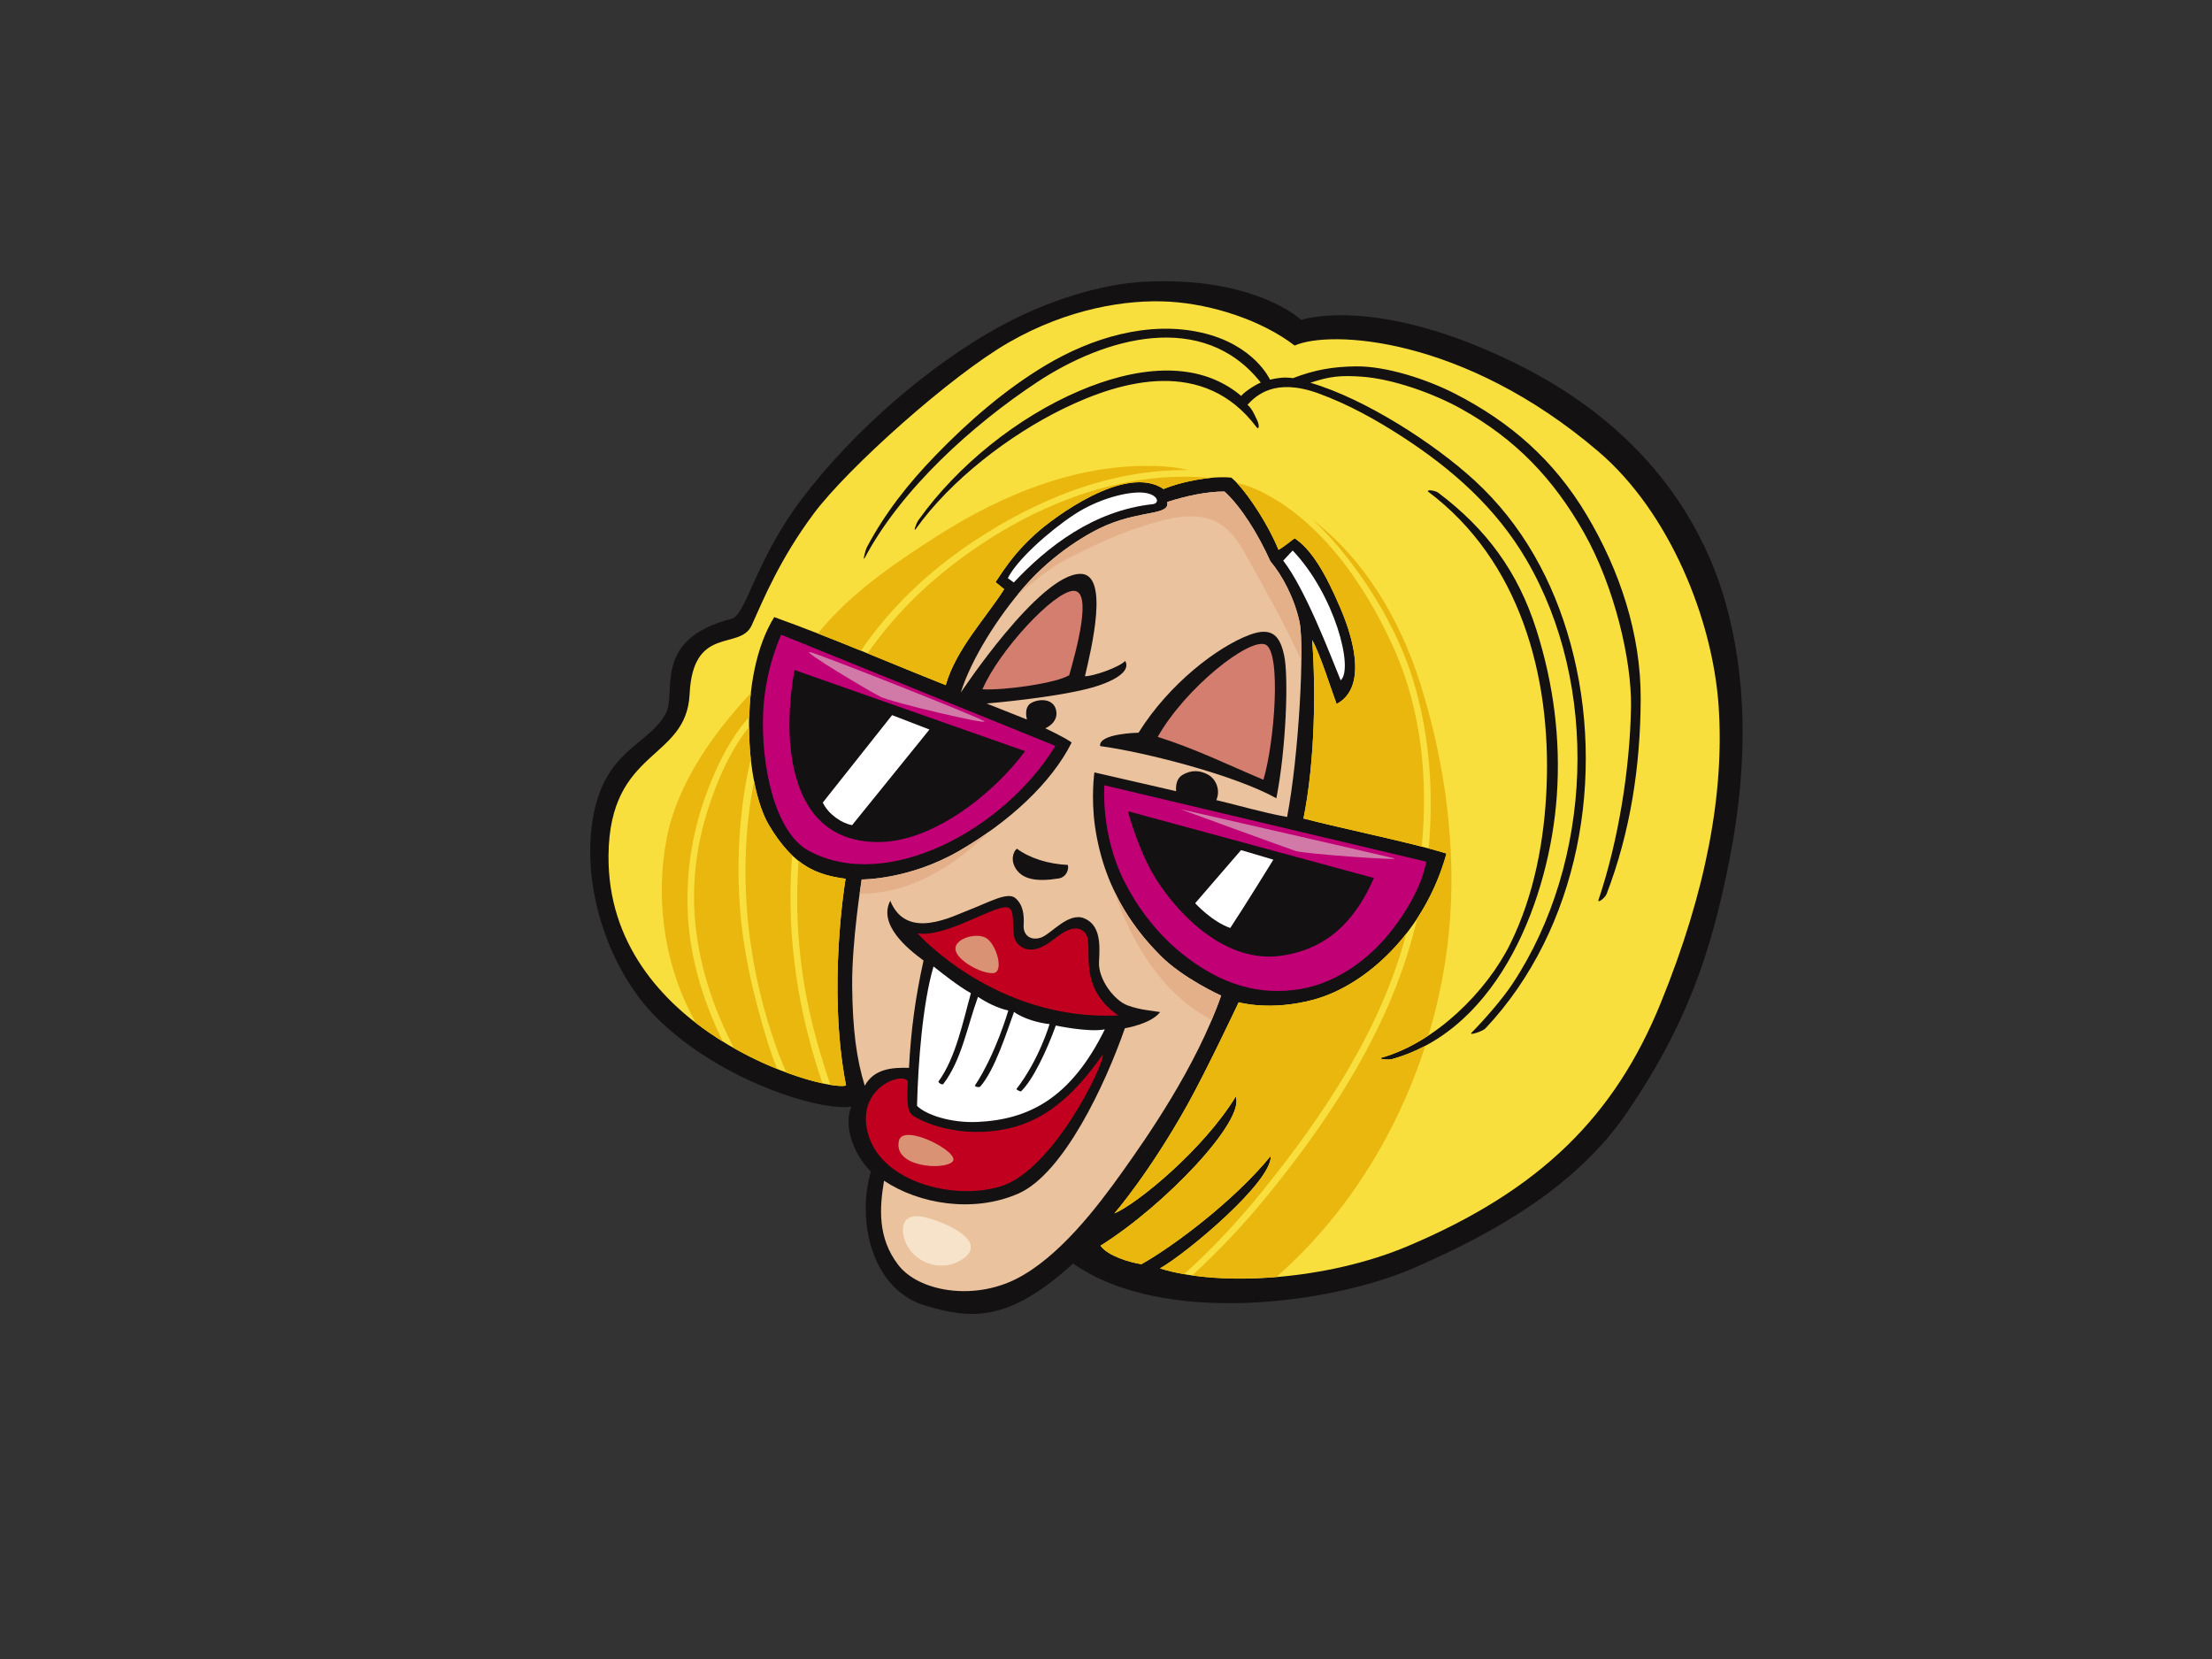 <?xml version="1.0" encoding="utf-8"?>
<!-- Generator: Adobe Illustrator 17.0.0, SVG Export Plug-In . SVG Version: 6.00 Build 0)  -->
<!DOCTYPE svg PUBLIC "-//W3C//DTD SVG 1.1//EN" "http://www.w3.org/Graphics/SVG/1.1/DTD/svg11.dtd">
<svg version="1.1" id="Layer_1" xmlns="http://www.w3.org/2000/svg" xmlns:xlink="http://www.w3.org/1999/xlink" x="0px" y="0px"
	 width="800px" height="600px" viewBox="0 0 800 600" enable-background="new 0 0 800 600" xml:space="preserve">
<rect x="0" y="0" width="800" height="600" fill="#333333" stroke="none"/>
<path fill="#141112" d="M237.437,368.041c23.18,23.09,59.624,33.997,70.49,32.184c-2.694,5.985-0.147,16.306,7.036,23.492
	c-5.088,17.06-0.13,42.598,19.756,48.493c16.165,4.791,29.672,6.394,53.376-15.236c32.457,22.793,93.298,14.636,123.192,1.622
	c28.459-12.388,58.688-29.094,77.271-56.433c20.954-30.831,30.25-56.714,37.117-92.195c6.868-35.481,5.688-65.857-1.496-91.6
	s-26.042-62.258-75.732-86.805c-51.019-25.203-77.828-15.868-77.828-15.868s-17.063-16.164-57.786-13.732
	c-13.631,0.814-33.391,6.149-52.371,16.727c-23.586,13.147-51.187,36.221-70.644,61.963c-16.471,21.794-20.082,41.816-25.145,43.107
	c-29.333,7.483-19.648,26.808-23.946,34.425c-6.584,11.67-22.151,12.867-26.341,38.012
	C210.197,321.344,220.419,351.09,237.437,368.041z"/>
<path fill="#F9DF3E" d="M621.556,255.237c-2.176-31.43-17.821-70.051-43.473-91.943c-48.961-41.782-97.165-43.995-109.858-38.317
	c-11.691-9.02-29.64-14.934-45.199-15.866c-15.557-0.935-36.912,2.531-58.072,14.667c-21.159,12.134-58.371,45.5-70.645,61.964
	c-12.273,16.463-18.262,31.128-22.45,40.412c-4.189,9.284-21.252-0.297-22.449,24.846c-1.157,24.285-28.969,19.456-29.336,58.372
	c-0.597,63.46,77.83,85.61,85.912,83.215c-6.885-35.322-0.171-74.768-0.171-74.768c-9.688-1.337-18.502-3.925-27.711-19.392
	c-8.56-14.372-11.294-54.045,1.911-75.246c21.381,7.686,40.976,16.256,62.022,24.606c3.673-13.026,14.871-24.722,21.131-34.71
	l-3.115-2.543c4.434-6.799,7.882-11.456,14.364-17.374c6.482-5.918,32.734-25.581,46.405-16.306
	c5.735-2.414,16.659-4.855,24.472-4.122c4.395,3.418,12.939,15.869,17.09,26.121c1.464-0.733,4.853-3.456,5.829-4.189
	c5.99,3.987,11.016,12.246,16.631,25.429c5.615,13.183,8.872,29.011-1.447,34.52c-1.556-4.044-6.17-18.78-8.844-23.121
	c1.337,17.036,1.093,43.647-3.136,64.528c15.466,3.999,38.862,8.668,51.722,12.667c-7.747,28.102-28.844,47.612-47.962,52.829
	c-15.728,4.289-27.188,0.978-27.188,0.978s-11.558,24.513-18.413,36.825c-13.926,25.015-26.563,39.544-26.563,39.544
	c8.452-3.623,32.285-23.226,43.895-42.258c3.506,8.623-25.439,39.237-48.908,53.928c2.671,3.677,10.454,6.013,14.797,6.684
	c11.358-6.351,33.412-22.793,46.775-39.139c0.597,9.186-30.07,34.962-40.057,40.664c21.869,6.855,60.679,4.153,89.527-8.021
	c48.383-20.417,75.025-47.358,91.534-87.856C617.084,322.365,623.732,286.667,621.556,255.237z M503.475,383.037
	c-1.515,0.421-5.353-0.083-3.842-0.504c19.307-5.383,38.059-23.825,46.624-41.271c8.63-17.576,12.324-37.396,13.1-56.93
	c1.586-40.058-9.691-81.521-42.699-106.415c-1.237-0.932,2.254-0.666,3.51,0.281c17.469,13.173,28.849,28.64,35.488,49.551
	c6.185,19.475,8.813,39.494,7.398,59.915C560.544,323.878,542.806,372.071,503.475,383.037z M581.065,323.295
	c-0.559,1.458-3.442,3.63-2.938,2.139c7.122-21.078,11.389-47.372,11.751-69.816c0.269-16.727-5.933-43.407-17.027-63.008
	c-10.999-19.437-24.72-33.821-44.38-44.751c-10.212-5.676-24.966-10.911-36.246-11.651c-7.505-0.493-11.32-0.107-18.308,2.219
	c20.157,5.918,45.101,22.227,59.361,35.324c17.379,15.959,28.566,36.444,34.768,59.176c12.916,47.346,3.135,102.923-30.788,138.982
	c-1.078,1.147-6.177,2.724-5.074,1.603c4.788-4.862,11.199-12.193,14.957-17.897c28.964-43.954,31.499-107.695,4.896-153.185
	c-10.952-18.725-26.685-32.648-44.696-44.356c-9.567-6.22-19.827-11.936-30.609-15.835c-15.591-5.638-22.379,0.706-25.56,4.141
	c1.751,1.589,2.441,3.437,3.548,5.74c0.818,1.701,0.615,3.568-0.315,2.331c-18.897-25.133-48.444-17.129-69.964-6.582
	c-19.388,9.501-40.532,25.631-53.267,43.481c-0.904,1.268,0.083-1.963,0.998-3.242c14.224-19.938,35.995-37.246,58.162-46.723
	c19.331-8.261,42.249-11.986,58.62,1.848c0.14-0.769,4.732-3.985,7.023-4.872c-20.91-26.428-56.389-16.37-80.949-0.11
	c-23.301,15.426-49.064,38.621-62.312,63.574c-0.736,1.389,0.138-2.655,0.874-4.039c6.526-12.293,14.961-22.955,24.595-32.917
	c11.932-12.336,25.178-23.899,39.944-32.731c16.831-10.067,37.301-16.173,56.401-11.837s24.761,16.941,24.779,17.017
	c2.924-0.675,5.157-0.989,8.323-0.557c7.843-3.007,14.372-4.158,22.745-4.253c11.18-0.126,25.817,4.762,35.692,9.801
	c20.3,10.362,35.985,24.22,47.71,43.828c11.996,20.06,19.705,43.136,19.603,66.757C593.278,277.05,589.683,300.79,581.065,323.295z"
	/>
<path fill="#E9B70E" d="M456.432,430.951c22.233-27.522,43.126-58.686,52.161-93.313c-9.615,12.329-21.868,20.723-33.417,23.875
	c-15.728,4.289-27.188,0.978-27.188,0.978s-11.558,24.513-18.413,36.825c-13.926,25.015-26.563,39.544-26.563,39.544
	c8.452-3.623,32.285-23.226,43.895-42.258c3.506,8.623-25.439,39.237-48.908,53.928c2.671,3.677,10.454,6.013,14.797,6.684
	c11.358-6.351,33.412-22.793,46.775-39.139c0.597,9.186-30.07,34.962-40.057,40.664c2.68,0.84,5.62,1.532,8.758,2.086
	C438.384,451.663,447.777,441.665,456.432,430.951z"/>
<path fill="#E9B70E" d="M468.214,194.663c5.99,3.987,11.016,12.246,16.631,25.429c5.615,13.183,8.872,29.011-1.447,34.52
	c-1.556-4.044-6.17-18.78-8.844-23.121c1.337,17.036,1.093,43.647-3.136,64.528c12.342,3.19,29.718,6.808,42.775,10.171
	c2.318-24.213-0.047-49.061-9.855-71.188c-10.28-23.188-27.655-48.945-52.177-58.943c-1.597-0.528-3.217-1.013-4.872-1.437
	c4.634,4.879,11.502,15.352,15.096,24.23C463.849,198.119,467.237,195.395,468.214,194.663z"/>
<path fill="#E9B70E" d="M347.797,201.778c-13.495,9.95-24.933,21.411-34.037,34.523c9.328,3.806,18.652,7.669,28.277,11.487
	c3.673-13.026,14.871-24.722,21.131-34.71l-3.115-2.543c4.434-6.799,7.882-11.456,14.364-17.374
	c6.482-5.918,32.734-25.581,46.405-16.306c4.078-1.717,10.759-3.414,17.091-3.996C405.539,169.796,373.608,182.748,347.797,201.778z
	"/>
<path fill="#E9B70E" d="M300.35,392.361c2.696,0.438,4.675,0.512,5.635,0.226c-6.885-35.322-0.171-74.768-0.171-74.768
	c-5.886-0.811-11.45-2.105-16.976-6.449c-1.524,20.176,0.307,40.564,5.307,60.346C295.912,378.707,298.008,385.579,300.35,392.361z"
	/>
<path fill="#E9B70E" d="M431.163,461.259c9.046,1.299,19.561,1.477,30.474,0.573c25.116-22.032,43.551-51.644,53.841-83.624
	c-3.758,1.996-7.746,3.642-12.003,4.829c-1.515,0.421-5.353-0.083-3.842-0.504c5.802-1.618,11.548-4.432,16.988-8.026
	c3.579-11.91,6.045-24.113,7.304-36.347c3.135-30.476-1.191-62.532-10.489-91.652c-7.137-22.351-19.993-44.32-38.702-58.498
	c4.499,4.134,8.613,8.694,12.305,13.43c10.935,14.027,20.053,30.153,24.877,47.363c5.228,18.656,6.577,38.514,4.767,58.041
	c2.339,0.626,4.526,1.242,6.456,1.841c-2.4,8.706-6.087,16.585-10.595,23.473c-0.992,4.206-2.115,8.366-3.385,12.455
	c-10.08,32.467-29.665,61.921-51.004,88.06C449.871,442.821,440.838,452.408,431.163,461.259z"/>
<path fill="#E9B70E" d="M267.338,324.111c-0.79-15.954,0.327-33.193,4.191-49.644c-0.397-3.697-0.609-7.564-0.624-11.492
	c-6.438,7.871-10.827,17.941-13.979,27.049c-4.649,13.43-6.723,27.565-5.633,41.785c1.298,16.898,6.566,32.577,14.119,47.237
	c5.383,3.057,10.723,5.585,15.689,7.579c-1.299-3.19-2.461-6.432-3.476-9.71C272.324,359.811,268.227,342.051,267.338,324.111z"/>
<path fill="#E9B70E" d="M248.667,327.986c-0.366-15.645,2.444-30.457,8.336-44.925c3.381-8.304,7.795-16.977,13.984-23.794
	c0.084-2.866,0.239-5.742,0.554-8.592c-13.9,14.891-26.643,32.883-30.42,52.534c-3.985,20.738-1.269,43.095,8.093,62.092
	c0.786,1.596,1.642,3.14,2.499,4.684c3.173,2.45,6.438,4.665,9.716,6.694C253.999,361.493,249.072,345.255,248.667,327.986z"/>
<path fill="#E9B70E" d="M289.599,362.537c-3.392-17.493-4.536-35.453-3.094-53.184c-2.788-2.657-5.576-6.18-8.402-10.926
	c-2.273-3.815-4.128-9.424-5.39-15.99c-6.412,32.969-2.654,67.791,9.101,99.219c0.799,2.136,1.672,4.205,2.583,6.239
	c4.966,1.832,9.449,3.131,13.063,3.915C294.219,382.235,291.528,372.485,289.599,362.537z"/>
<path fill="#E9B70E" d="M420.935,168.694c-29.485-1.86-57.916,9.722-82.266,25.326c-13.945,8.939-27.987,18.43-39.191,30.769
	c-1.278,1.406-2.474,2.862-3.652,4.329c5.223,2.034,10.383,4.106,15.533,6.201c10.478-15.312,24.013-28.295,39.993-39.014
	c23.459-15.73,50.36-26.656,78.546-26.29C426.956,169.327,423.953,168.885,420.935,168.694z"/>
<path fill="#EAC29D" d="M442.857,177.76c6.104,5.616,12.203,15.478,16.596,25.243c4.151,4.883,8.546,12.938,10.499,21.727
	c1.953,8.789-0.222,48.759-4.455,70.748c-9.386-1.737-17.262-4.144-25.602-6.109c1.618-3.749-0.174-7.621-2.954-9.187
	c-2.778-1.565-6.08-1.913-9.405,0.167c-2.759,1.722-2.157,5.799-2.157,5.799l-29.58-6.801c0,0-1.272,9.018,0.219,19.496
	c3.535,24.839,16.471,39.466,23.583,46.675c8.227,8.34,22.051,14.555,22.051,14.555c-9.119,26.023-27.087,51.602-35.921,63.995
	c-8.835,12.393-22.817,30.778-38.382,38.561c-15.565,7.783-35.144,4.477-42.543-5.228c-7.399-9.703-6.753-20.357-5.083-30.379
	c12.573,8.397,32.219,11.813,48.567,4.653c16.348-7.16,31.5-39.556,38.534-59.794c0,0,9.441-1.506,12.743-5.852
	c-2.78-0.521-7.125-0.694-11.816-2.433c-4.769-1.767-10.651-9.467-10.28-15.768c0.372-6.299,0.545-13.252-5.346-15.7
	c-5.748-2.386-12.005,5.747-15.657,6.965c-3.65,1.218-6.484-0.782-6.257-4.517c0.227-3.735-0.172-7.298-2.952-9.732
	c-2.78-2.436-9.382,1.389-16.161,3.996c-6.779,2.607-23.169,11.48-29.126-3.059c-4.414,8.621,6.186,17.31,12.045,21.608
	c-2.959,13.321-4.593,25.448-5.262,38.811c-6.085-0.167-12.664,0.312-15.995,6.477c-2.956-9.539-4.398-20.131-4.561-36.078
	c-0.164-15.952,3.448-38.535,3.448-38.535s17.033,0.176,35.105-10.252c18.074-10.428,33.488-24.577,40.838-39.275
	c-2.607-1.91-9.559-5.14-9.559-5.14s4.659-1.86,4-6.156c-0.695-4.517-5.735-4.691-8.863-3.128c-3.129,1.565-1.749,6.111-1.749,6.111
	l-14.586-5.794c0,0,24.726-2.041,38.033-5.735c6.444-1.789,14.485-5.443,12.075-9.66c-2.123,2.307-11.8,5.645-14.544,5.526
	c2.261-9.731,8.984-37.094-1.675-37.02c-14.873,0.102-43.249,42.962-43.249,42.962c3.729-11.998,13.343-27.32,23.198-38.557
	c10.45-11.913,23.124-19.358,29.804-22.127c12.981-5.378,22.631-3.449,21.669-8.273C429.274,179.268,436.51,177.76,442.857,177.76z"
	/>
<path fill="#E4B08A" d="M386.444,201.887c8.641-4.384,17.481-8.625,26.738-11.56c7.024-2.229,15.624-4.815,23.04-2.966
	c6.925,1.725,10.957,7.181,14.283,13.188c7.081,12.788,14.253,25.207,20.155,38.395c0.074-6.542-0.144-11.677-0.708-14.213
	c-1.953-8.789-6.348-16.844-10.499-21.727c-4.393-9.765-10.493-19.627-16.596-25.243c-6.348,0-13.584,1.508-20.716,3.787
	c0.962,4.824-8.688,2.895-21.669,8.273c-6.681,2.769-19.355,10.214-29.804,22.127c-0.921,1.049-1.833,2.165-2.744,3.28
	C373.798,210.427,379.369,205.477,386.444,201.887z"/>
<path fill="#E4B08A" d="M402.738,321.699c6.487,19.929,18.434,38.378,35.475,47.208c1.238-2.928,2.401-5.875,3.437-8.832
	c0,0-13.824-6.215-22.051-14.555C415.034,340.89,408.076,333.183,402.738,321.699z"/>
<path fill="#E4B08A" d="M357.887,300.657c-3.56,2.531-7.284,4.934-11.139,7.158c-18.072,10.428-35.105,10.252-35.105,10.252
	s-0.318,1.996-0.757,5.174C329.57,323.157,344.924,313.43,357.887,300.657z"/>
<path fill="#FFFFFF" d="M416.83,182.35c-21.339,2.343-37.94,15.281-50.184,28.309l-2.159-1.553
	c3.341-6.682,14.917-17.001,23.925-22.95c9.007-5.951,19.734-8.471,25.041-7.988C418.761,178.652,419.725,182.032,416.83,182.35z"/>
<path fill="#FFFFFF" d="M484.872,246.048c-3.951-9.696-12.761-32.933-20.779-43.29l3.418-3.661
	C482.648,214.965,489.696,241.866,484.872,246.048z"/>
<path fill="#D47E70" d="M386.712,244.169c-4.542,2.9-23.471,5.569-31.394,5.126c6.012-14.032,25.903-35.46,32.904-35.614
	C395.222,213.526,389.33,234.897,386.712,244.169z"/>
<path fill="#141112" d="M464.401,236.911c1.736,7.819,0.694,34.235-2.793,51.792c-14.934-8.347-47.524-16.696-63.727-18.878
	c-0.653-4.596,13.886-4.829,13.886-4.829c11.097-17.779,28.596-31.057,40.12-35.386
	C460.438,226.397,462.969,230.453,464.401,236.911z"/>
<path fill="#C10076" d="M381.678,269.755c-18.422,30.238-60.825,53.179-89.106,37.988c-12.378-6.646-17.428-30.914-16.554-50.153
	c0.724-15.985,6.532-28.017,6.532-28.017L381.678,269.755z"/>
<path fill="#D47E70" d="M456.931,282.019c-13.387-5.661-24.528-11.173-38.223-15.514c10.007-17.726,33.006-35.85,38.912-33.416
	C463.53,235.52,460.94,268.658,456.931,282.019z"/>
<path fill="#141112" d="M370.743,271.665c-11.358,15.367-32.861,32.325-51.975,32.848c-19.113,0.521-27.459-11.123-30.933-23.635
	c-3.474-12.512-2.529-26.889-0.522-38.581L370.743,271.665z"/>
<path fill="#FFFFFF" d="M336.147,263.846l-27.978,34.582c-3.674-0.668-8.538-3.844-10.603-8.166l25.071-31.625L336.147,263.846z"/>
<path fill="#C10076" d="M515.84,311.639c-1.66,8.561-6.779,17.724-13.209,25.719c-6.639,8.254-17.9,17.897-32.322,20.333
	c-14.422,2.431-28.5-1.218-43.098-13.035c-9.98-8.078-16.785-18.198-20.853-26.416c-8.342-16.856-6.952-34.235-6.952-34.235
	L515.84,311.639z"/>
<path fill="#141112" d="M496.901,317.546c-5.348,12.027-14.253,25.548-33.89,28.152c-19.637,2.607-36.372-14.379-44.775-27.543
	c-6.469-10.133-10.313-24.765-10.313-24.765L496.901,317.546z"/>
<path fill="#141112" d="M386.186,312.819c0.478,1.313-0.358,4.415-3.341,4.893c-8.092,1.297-12.72,0.2-15.155-3.102
	c-2.434-3.302-1.246-6.66,0.088-7.664C372.469,310.421,379.172,312.483,386.186,312.819z"/>
<path fill="#FFFFFF" d="M460.528,310.914c0,0-10.911,17.691-15.59,24.706c-6.703-2.348-12.69-8.954-12.69-8.954l16.587-19.213
	L460.528,310.914z"/>
<path fill="#C1001F" d="M367.95,341.183c3.917,4.217,8.864,1.563,11.644-0.35c2.78-1.91,8.69-7.647,12.687-3.651
	c3.996,4.001-3.826,19.115,12.161,30.065c-44.487,2.086-72.638-29.717-72.638-29.717c9.753,1.786,27.295-9.907,32.324-9.382
	C368.136,328.566,364.854,337.85,367.95,341.183z"/>
<path fill="#FFFFFF" d="M351.143,359.2c-2.75,9.791-5.422,23.321-11.771,32.006c0.222,0.549,1.106,1.154,1.763,0.878
	c6.632-8.701,8.567-20.491,12.569-31.556c3.008,2.003,6.923,4.03,10.965,4.943c0,0-4.509,15.728-12.097,27.165
	c0.441,0.771,1.87,0.44,1.87,0.44c5.344-6.011,9.621-19.751,12.296-27.101c3.289,2.467,9.235,4.075,12.853,4.403
	c0,0-3.702,12.8-12.031,23.552c0.822,0.656,1.645,0.823,1.645,0.823c4.341-4.008,9.526-15.138,12.647-23.854
	c0,0,11.809,2.541,17.724,1.392c-12.338,24.996-27.579,32.657-46.162,33.481c-9.363,0.414-18.416-2.486-21.756-5.828
	c0.38-15.55,2.029-37.094,5.973-50.41C340.972,352.201,346.703,356.733,351.143,359.2z"/>
<path fill="#C1001F" d="M398.802,381.431c1.002,2.674-17.748,41.654-36.746,47.577c-16.826,5.245-42.416-1.301-47.807-17.966
	c-5.571-17.232,11.915-23.635,14.077-19.986c-0.349,6.256-0.232,10.438,1.246,11.917c1.477,1.479,13.975,8.551,32.065,5.756
	C377.307,406.308,388.278,396.396,398.802,381.431z"/>
<path fill="#DA9274" d="M345.575,343.488c-0.565-3.87,7.157-6.325,10.941-4.318c3.785,2.012,6.91,12.61,2.568,12.783
	C354.741,352.13,346.138,347.358,345.575,343.488z"/>
<path fill="#DA9274" d="M325.133,412.512c-2.304,9.703,16.445,10.852,19.404,7.564C347.495,416.788,326.679,405.998,325.133,412.512
	z"/>
<path fill="#F6E3C9" d="M327.119,448.264c2.602,8.007,12.694,12.281,20.517,7.438c9.315-5.766-1.979-12.177-11.568-15.074
	C326.543,437.745,325.569,443.492,327.119,448.264z"/>
<path fill="#D27AA7" d="M426.867,292.65c4.693,1.044,72.991,16.682,77.162,17.726c4.171,1.044-32.325-1.56-35.453-2.605
	C465.448,306.727,426.867,292.65,426.867,292.65z"/>
<path fill="#D27AA7" d="M292.876,235.822c2.769,0.461,61,23.464,63.085,25.027c2.085,1.563-33.368-6.782-37.539-8.866
	C314.252,249.899,289.748,235.301,292.876,235.822z"/>
</svg>
